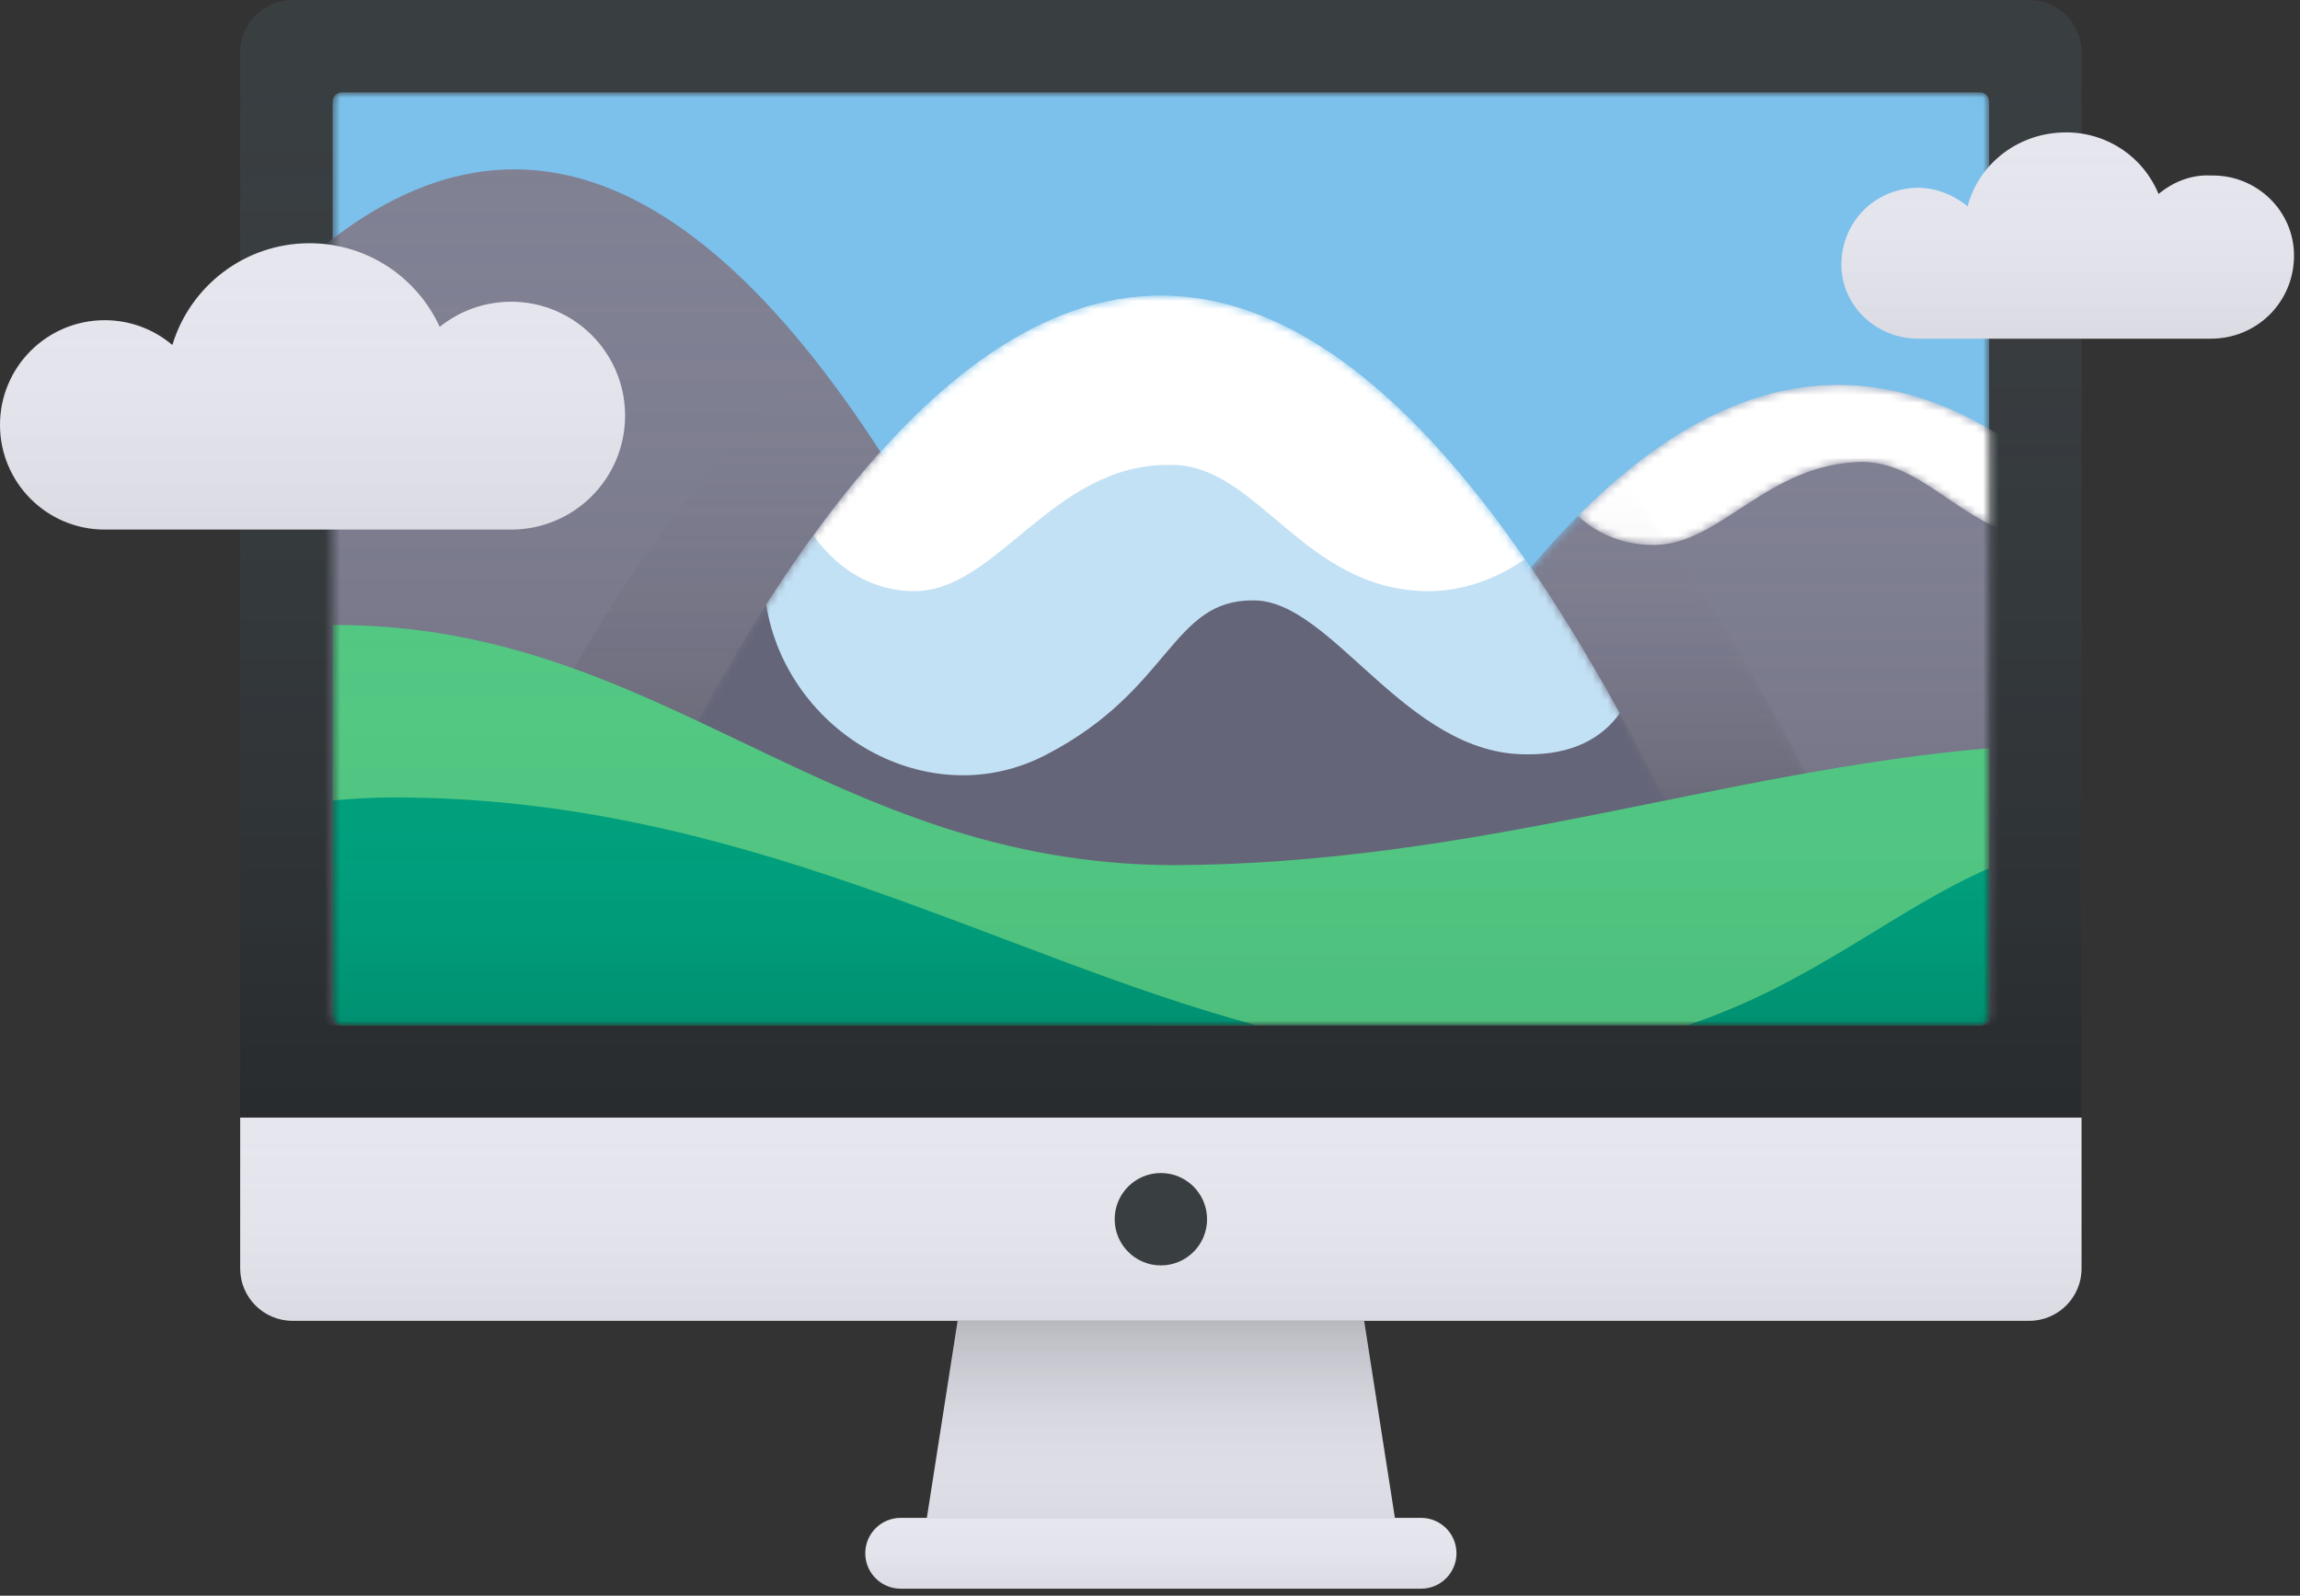 <svg width="294" height="204" viewBox="0 0 294 204" fill="none" xmlns="http://www.w3.org/2000/svg">
<rect x="0" y="0" width="294" height="204" fill="#333333" stroke="none"/>
<path d="M37.392 0H259.386C263.081 0 266.077 2.996 266.077 6.691V142.879H30.701V6.691C30.701 2.996 33.697 0 37.392 0Z" fill="#393E41"/>
<path d="M37.392 0H259.386C263.081 0 266.077 2.996 266.077 6.691V142.879H30.701V6.691C30.701 2.996 33.697 0 37.392 0Z" fill="url(#paint0_linear)"/>
<mask id="mask0" mask-type="alpha" maskUnits="userSpaceOnUse" x="42" y="11" width="213" height="121">
<path d="M253.089 11.808H43.691C43.039 11.808 42.51 12.337 42.51 12.989V129.89C42.51 130.542 43.039 131.071 43.691 131.071H253.089C253.741 131.071 254.27 130.542 254.27 129.89V12.989C254.27 12.337 253.741 11.808 253.089 11.808Z" fill="white"/>
</mask>
<g mask="url(#mask0)">
<path d="M253.089 11.808H43.691C43.039 11.808 42.51 12.337 42.51 12.989V129.89C42.51 130.542 43.039 131.071 43.691 131.071H253.089C253.741 131.071 254.27 130.542 254.27 129.89V12.989C254.27 12.337 253.741 11.808 253.089 11.808Z" fill="#7BC1EB"/>
<path d="M-15.744 131.07C11.415 58.122 38.574 21.648 65.733 21.648C92.891 21.648 120.05 58.122 147.209 131.07H-15.744Z" fill="#818194"/>
<path d="M-15.744 131.07C11.415 58.122 38.574 21.648 65.733 21.648C92.891 21.648 120.05 58.122 147.209 131.07H-15.744Z" fill="url(#paint1_linear)"/>
<path fill-rule="evenodd" clip-rule="evenodd" d="M104.699 46.838C118.91 65.026 133.059 93.103 147.208 131.07H51.168C69.032 88.166 86.897 60.089 104.699 46.838Z" fill="url(#paint2_linear)"/>
<mask id="mask1" mask-type="alpha" maskUnits="userSpaceOnUse" x="161" y="49" width="148" height="83">
<path d="M161.38 131.072C185.915 76.492 210.45 49.202 234.984 49.202C259.519 49.202 284.054 76.492 308.589 131.072H161.38Z" fill="white"/>
</mask>
<g mask="url(#mask1)">
<path d="M161.38 131.072C185.915 76.492 210.45 49.202 234.984 49.202C259.519 49.202 284.054 76.492 308.589 131.072H161.38Z" fill="#818194"/>
<path d="M161.38 131.072C185.915 76.492 210.45 49.202 234.984 49.202C259.519 49.202 284.054 76.492 308.589 131.072H161.38Z" fill="url(#paint3_linear)"/>
</g>
<mask id="mask2" mask-type="alpha" maskUnits="userSpaceOnUse" x="201" y="49" width="70" height="21">
<path d="M201.682 65.962C212.783 54.788 223.884 49.202 234.985 49.202C246.97 49.202 258.954 55.713 270.939 68.736C269.009 69.335 266.977 69.669 264.899 69.669C251.864 69.669 247.123 59.227 238.134 59.042C225.784 59.227 220.032 69.669 211.369 69.669C207.645 69.669 204.295 68.373 201.682 65.962Z" fill="white"/>
</mask>
<g mask="url(#mask2)">
<path d="M201.681 65.961C212.782 54.788 223.883 49.201 234.984 49.201C246.968 49.201 258.953 55.712 270.937 68.735C269.007 69.334 266.976 69.668 264.898 69.668C251.863 69.668 247.122 59.226 238.133 59.041C225.783 59.226 220.031 69.668 211.368 69.668C207.644 69.668 204.294 68.372 201.681 65.961Z" fill="white"/>
</g>
<mask id="mask3" mask-type="alpha" maskUnits="userSpaceOnUse" x="161" y="61" width="85" height="71">
<path d="M207.038 61.01C219.785 76.587 232.698 99.941 245.611 131.072H161.38C176.544 97.273 191.708 73.919 207.038 61.01Z" fill="white"/>
</mask>
<g mask="url(#mask3)">
<path d="M207.038 61.01C219.785 76.587 232.698 99.941 245.611 131.072H161.38C176.544 97.273 191.708 73.919 207.038 61.01Z" fill="url(#paint4_linear)"/>
</g>
<mask id="mask4" mask-type="alpha" maskUnits="userSpaceOnUse" x="70" y="37" width="156" height="95">
<path d="M70.85 131.07C96.697 68.88 122.543 37.786 148.39 37.786C174.237 37.786 200.084 68.88 225.931 131.07H70.85Z" fill="white"/>
</mask>
<g mask="url(#mask4)">
<path d="M70.85 131.07C96.697 68.88 122.543 37.786 148.39 37.786C174.237 37.786 200.084 68.88 225.931 131.07H70.85Z" fill="#656579"/>
<path fill-rule="evenodd" clip-rule="evenodd" d="M97.936 77.28C114.754 50.95 131.572 37.786 148.39 37.786C167.944 37.786 187.499 55.584 207.054 91.181C204.727 94.454 200.846 96.489 195.229 96.433C179.669 96.585 170.302 76.685 160.198 76.753C149.719 76.685 149.719 88.165 133.826 96.433C118.787 104.366 100.566 93.711 97.936 77.28Z" fill="#C3E1F5"/>
<path fill-rule="evenodd" clip-rule="evenodd" d="M103.995 68.495C118.794 48.022 133.592 37.786 148.391 37.786C163.898 37.786 179.405 49.026 194.912 71.505C191.216 74.029 187.008 75.572 182.635 75.572C166.592 75.572 160.77 59.239 149.572 59.434C134.564 59.239 127.5 75.572 116.903 75.572C111.831 75.572 107.33 73.098 103.995 68.495Z" fill="white"/>
</g>
<path d="M254.27 95.647V129.89C254.27 130.542 253.742 131.071 253.09 131.071H43.691C43.039 131.071 42.511 130.542 42.511 129.89V79.902C42.626 79.903 42.742 79.902 42.904 79.902C84.732 79.902 105.691 110.447 149.965 110.604C188.813 110.447 219.703 98.611 254.27 95.647Z" fill="#52C883"/>
<path d="M254.27 95.647V129.89C254.27 130.542 253.742 131.071 253.09 131.071H43.691C43.039 131.071 42.511 130.542 42.511 129.89V79.902C42.626 79.903 42.742 79.902 42.904 79.902C84.732 79.902 105.691 110.447 149.965 110.604C188.813 110.447 219.703 98.611 254.27 95.647Z" fill="url(#paint5_linear)"/>
<path d="M254.27 110.996V129.889C254.27 130.546 253.741 131.07 253.089 131.07H215.697C231.78 125.699 242.025 116.333 254.27 110.996ZM160.592 131.07H43.691C43.039 131.07 42.51 130.542 42.51 129.889V102.337C44.962 102.108 47.566 101.943 50.382 101.943C94.534 101.943 127.328 122.164 160.592 131.07Z" fill="#00A07D"/>
<path d="M254.27 110.996V129.889C254.27 130.546 253.741 131.07 253.089 131.07H215.697C231.78 125.699 242.025 116.333 254.27 110.996ZM160.592 131.07H43.691C43.039 131.07 42.51 130.542 42.51 129.889V102.337C44.962 102.108 47.566 101.943 50.382 101.943C94.534 101.943 127.328 122.164 160.592 131.07Z" fill="url(#paint6_linear)"/>
</g>
<path d="M30.701 142.879H266.077V162.166C266.077 165.861 263.081 168.857 259.386 168.857H37.392C33.697 168.857 30.701 165.861 30.701 162.166V142.879Z" fill="#E6E6EF"/>
<path d="M30.701 142.879H266.077V162.166C266.077 165.861 263.081 168.857 259.386 168.857H37.392C33.697 168.857 30.701 165.861 30.701 162.166V142.879Z" fill="url(#paint7_linear)"/>
<path d="M148.389 161.772C151.65 161.772 154.294 159.128 154.294 155.867C154.294 152.607 151.65 149.963 148.389 149.963C145.129 149.963 142.485 152.607 142.485 155.867C142.485 159.128 145.129 161.772 148.389 161.772Z" fill="#393E41"/>
<path d="M122.412 168.857H174.368L178.304 194.048H118.476L122.412 168.857Z" fill="#E6E6EF"/>
<path d="M122.412 168.857H174.368L178.304 194.048H118.476L122.412 168.857Z" fill="url(#paint8_linear)"/>
<path d="M122.412 168.857H174.368L178.304 194.048H118.476L122.412 168.857Z" fill="url(#paint9_linear)"/>
<path d="M181.649 194.048H115.13C112.63 194.048 110.604 196.074 110.604 198.574C110.604 201.074 112.63 203.101 115.13 203.101H181.649C184.149 203.101 186.176 201.074 186.176 198.574C186.176 196.074 184.149 194.048 181.649 194.048Z" fill="#E6E6EF"/>
<path d="M181.649 194.048H115.13C112.63 194.048 110.604 196.074 110.604 198.574C110.604 201.074 112.63 203.101 115.13 203.101H181.649C184.149 203.101 186.176 201.074 186.176 198.574C186.176 196.074 184.149 194.048 181.649 194.048Z" fill="url(#paint10_linear)"/>
<path d="M13.383 67.701C5.992 67.701 0 61.709 0 54.318C0 46.927 5.992 40.935 13.383 40.935C16.68 40.935 19.699 42.128 22.032 44.105C24.302 36.578 31.289 31.095 39.557 31.095C46.951 31.095 53.321 35.48 56.209 41.79C58.706 39.778 61.882 38.574 65.339 38.574C73.382 38.574 79.902 45.094 79.902 53.137C79.902 61.18 73.382 67.701 65.339 67.701C60.373 67.701 18.466 67.701 13.383 67.701Z" fill="#E6E6EF"/>
<path d="M13.383 67.701C5.992 67.701 0 61.709 0 54.318C0 46.927 5.992 40.935 13.383 40.935C16.68 40.935 19.699 42.128 22.032 44.105C24.302 36.578 31.289 31.095 39.557 31.095C46.951 31.095 53.321 35.48 56.209 41.79C58.706 39.778 61.882 38.574 65.339 38.574C73.382 38.574 79.902 45.094 79.902 53.137C79.902 61.18 73.382 67.701 65.339 67.701C60.373 67.701 18.466 67.701 13.383 67.701Z" fill="url(#paint11_linear)"/>
<path d="M245.216 43.297C239.715 43.297 235.376 38.98 235.376 33.85C235.376 28.331 239.715 24.014 245.216 24.01C247.455 24.014 249.641 24.874 251.514 26.372C252.974 20.875 258.034 16.925 264.109 16.925C269.375 16.925 273.988 20.084 275.917 24.797C277.887 23.181 280.187 22.313 282.609 22.436C288.514 22.313 293.236 27.01 293.236 32.669C293.236 38.599 288.514 43.297 282.609 43.297C279.094 43.297 248.748 43.297 245.216 43.297Z" fill="#E6E6EF"/>
<path d="M245.216 43.297C239.715 43.297 235.376 38.98 235.376 33.85C235.376 28.331 239.715 24.014 245.216 24.01C247.455 24.014 249.641 24.874 251.514 26.372C252.974 20.875 258.034 16.925 264.109 16.925C269.375 16.925 273.988 20.084 275.917 24.797C277.887 23.181 280.187 22.313 282.609 22.436C288.514 22.313 293.236 27.01 293.236 32.669C293.236 38.599 288.514 43.297 282.609 43.297C279.094 43.297 248.748 43.297 245.216 43.297Z" fill="url(#paint12_linear)"/>
<defs>
<linearGradient id="paint0_linear" x1="148.389" y1="0" x2="148.389" y2="142.879" gradientUnits="userSpaceOnUse">
<stop stop-color="#393E41" stop-opacity="0"/>
<stop offset="1" stop-opacity="0.3"/>
</linearGradient>
<linearGradient id="paint1_linear" x1="65.733" y1="21.648" x2="65.733" y2="131.07" gradientUnits="userSpaceOnUse">
<stop stop-color="#818194" stop-opacity="0"/>
<stop offset="1" stop-opacity="0.2"/>
</linearGradient>
<linearGradient id="paint2_linear" x1="92.16" y1="46.838" x2="92.16" y2="131.07" gradientUnits="userSpaceOnUse">
<stop stop-color="#818194" stop-opacity="0"/>
<stop offset="1" stop-opacity="0.3"/>
</linearGradient>
<linearGradient id="paint3_linear" x1="234.984" y1="49.202" x2="234.984" y2="131.072" gradientUnits="userSpaceOnUse">
<stop stop-color="#818194" stop-opacity="0"/>
<stop offset="1" stop-opacity="0.2"/>
</linearGradient>
<linearGradient id="paint4_linear" x1="197.331" y1="61.01" x2="197.331" y2="131.072" gradientUnits="userSpaceOnUse">
<stop stop-color="#818194" stop-opacity="0"/>
<stop offset="1" stop-opacity="0.3"/>
</linearGradient>
<linearGradient id="paint5_linear" x1="148.39" y1="79.902" x2="148.39" y2="131.071" gradientUnits="userSpaceOnUse">
<stop stop-color="#52C883" stop-opacity="0"/>
<stop offset="1" stop-opacity="0.05"/>
</linearGradient>
<linearGradient id="paint6_linear" x1="148.39" y1="101.943" x2="148.39" y2="131.07" gradientUnits="userSpaceOnUse">
<stop stop-color="#00A07D" stop-opacity="0"/>
<stop offset="1" stop-opacity="0.1"/>
</linearGradient>
<linearGradient id="paint7_linear" x1="148.389" y1="142.879" x2="148.389" y2="168.857" gradientUnits="userSpaceOnUse">
<stop stop-color="#E6E6EF" stop-opacity="0"/>
<stop offset="1" stop-opacity="0.05"/>
</linearGradient>
<linearGradient id="paint8_linear" x1="148.39" y1="168.857" x2="148.39" y2="194.048" gradientUnits="userSpaceOnUse">
<stop stop-color="#E6E6EF" stop-opacity="0"/>
<stop offset="1" stop-opacity="0.05"/>
</linearGradient>
<linearGradient id="paint9_linear" x1="148.39" y1="168.857" x2="148.39" y2="194.048" gradientUnits="userSpaceOnUse">
<stop stop-opacity="0.2"/>
<stop offset="1" stop-color="#E6E6EF" stop-opacity="0"/>
</linearGradient>
<linearGradient id="paint10_linear" x1="148.39" y1="194.048" x2="148.39" y2="203.101" gradientUnits="userSpaceOnUse">
<stop stop-color="#E6E6EF" stop-opacity="0"/>
<stop offset="1" stop-opacity="0.05"/>
</linearGradient>
<linearGradient id="paint11_linear" x1="39.951" y1="31.095" x2="39.951" y2="67.701" gradientUnits="userSpaceOnUse">
<stop stop-color="#E6E6EF" stop-opacity="0"/>
<stop offset="1" stop-opacity="0.049"/>
</linearGradient>
<linearGradient id="paint12_linear" x1="264.306" y1="16.925" x2="264.306" y2="43.297" gradientUnits="userSpaceOnUse">
<stop stop-color="#E6E6EF" stop-opacity="0"/>
<stop offset="1" stop-opacity="0.049"/>
</linearGradient>
</defs>
</svg>
